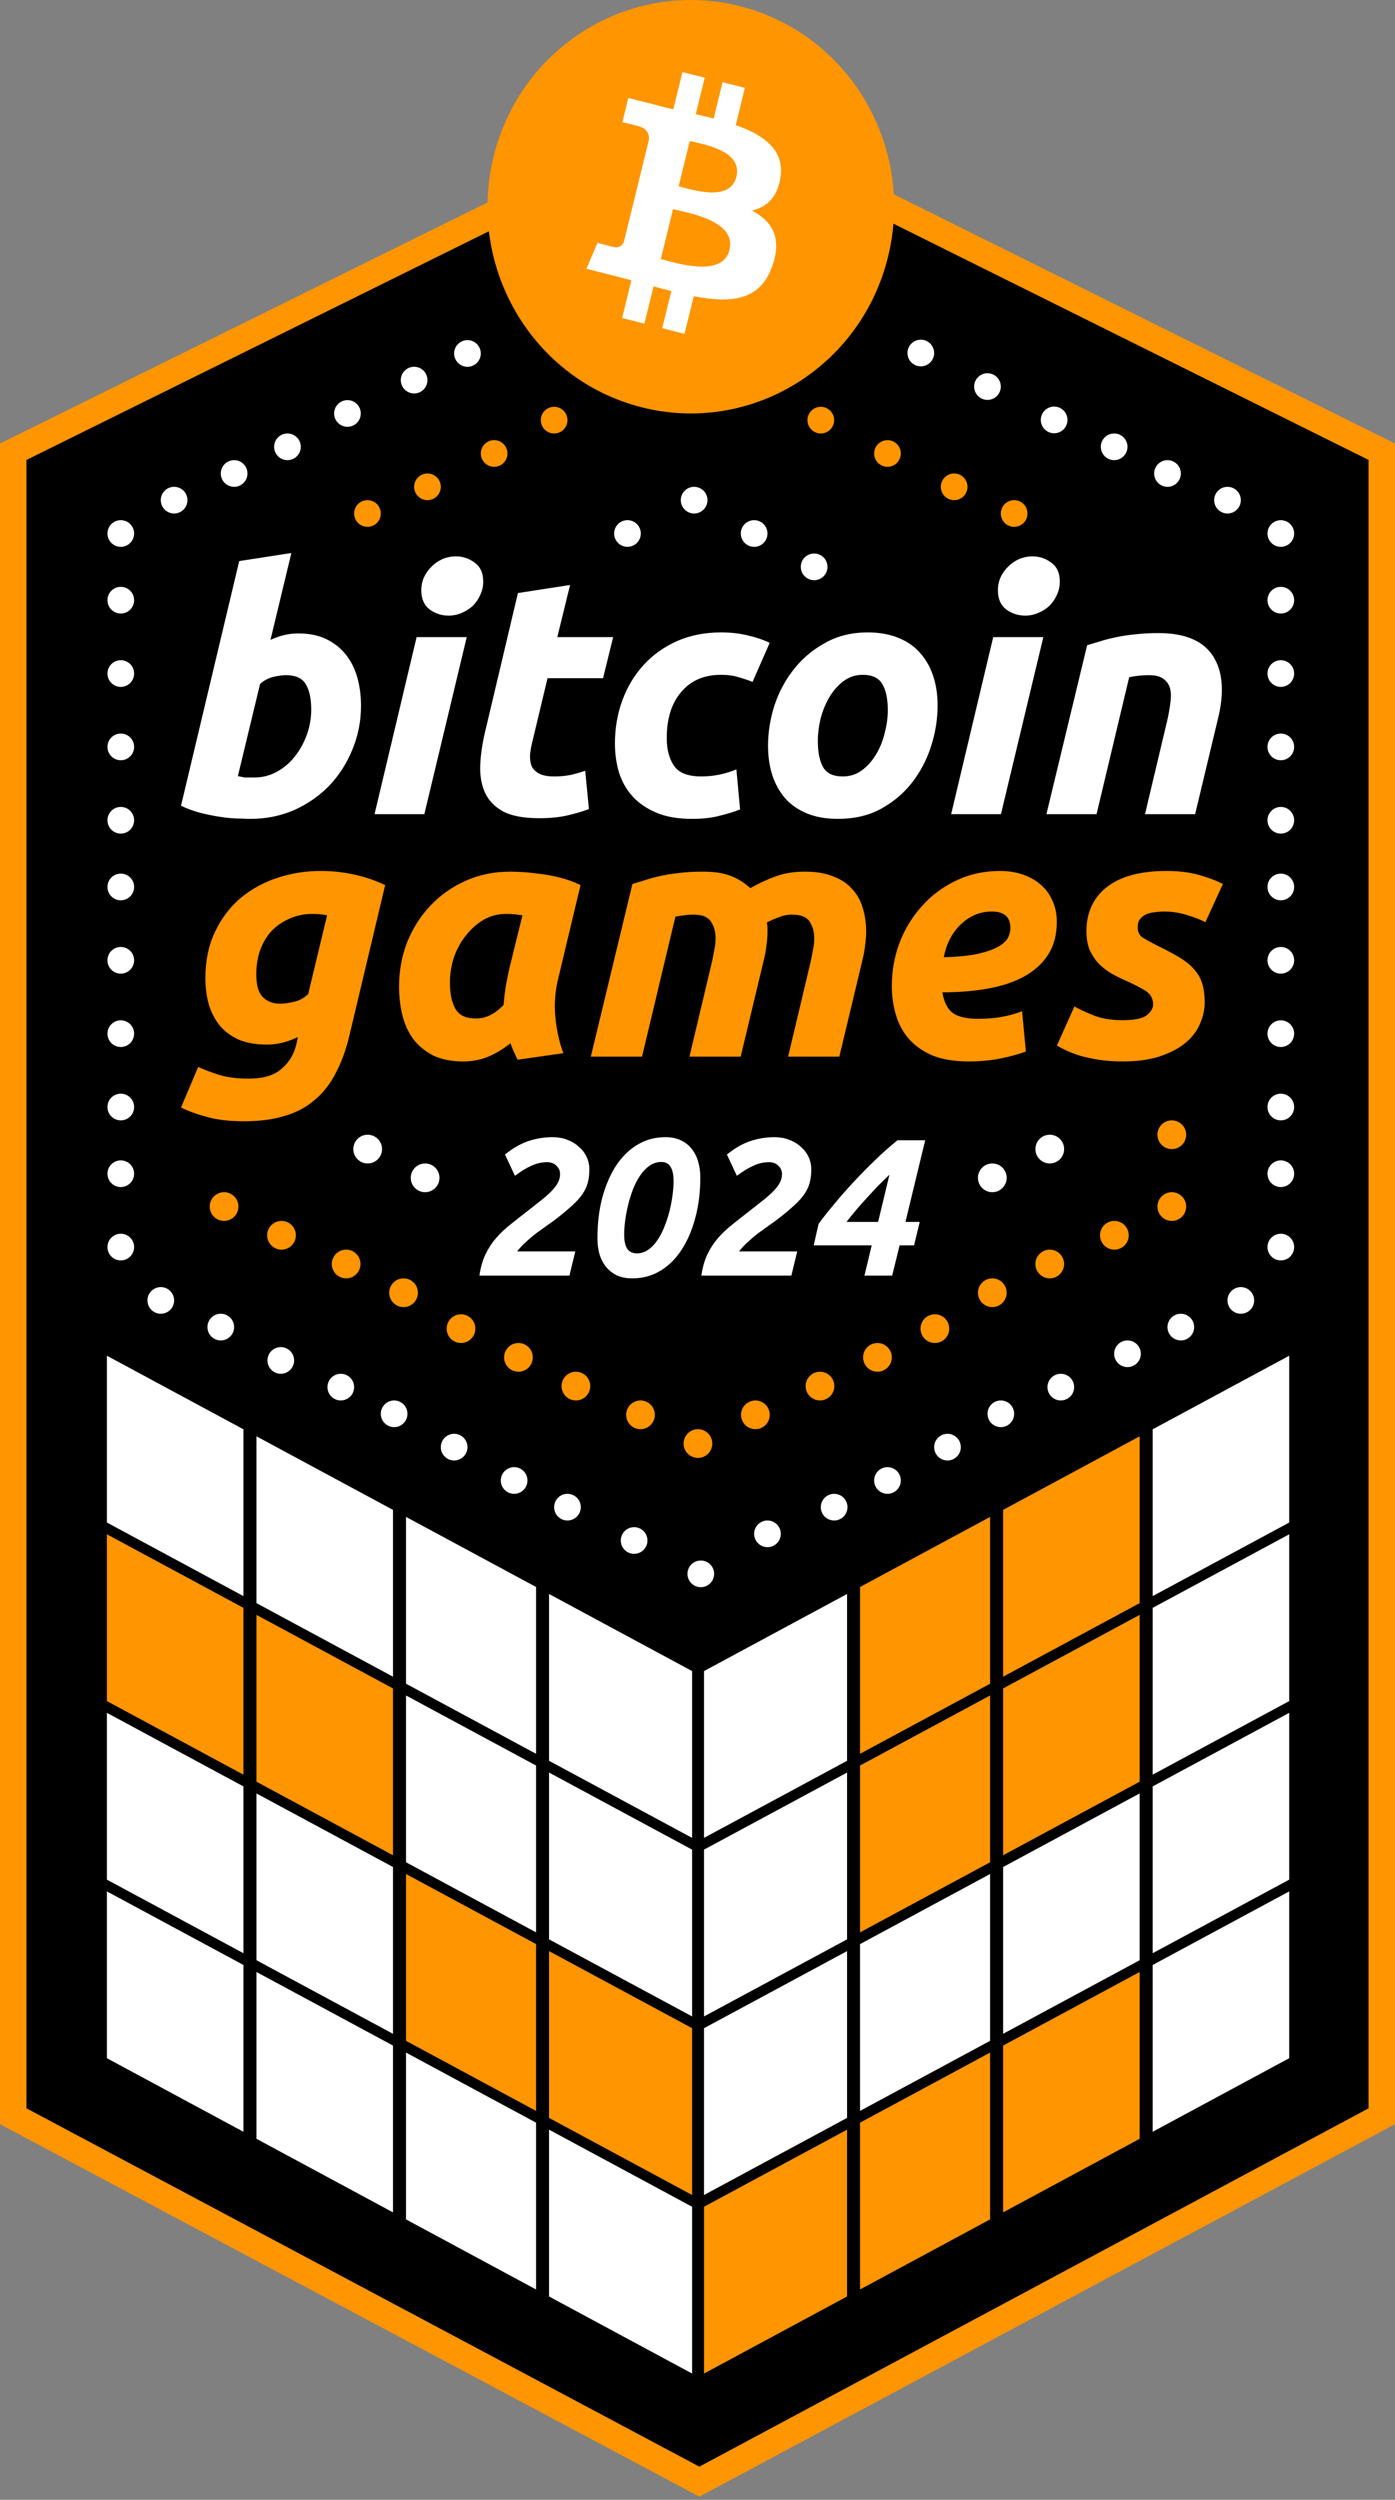 <svg width="211" height="378" viewBox="0 0 211 378" fill="none" xmlns="http://www.w3.org/2000/svg">
<rect x="0" y="0" width="211" height="378" fill="#808080" stroke="none"/>
<path d="M209 320L105.782 375.253L2 320L2 68.306L105.782 17L209 68.306L209 320Z" fill="black" stroke="#FF9500" stroke-width="4"/>
<circle cx="70.706" cy="53.446" r="2.017" fill="white"/>
<circle cx="83.816" cy="63.529" r="2.017" fill="#FF9500"/>
<circle cx="94.907" cy="80.672" r="2.017" fill="white"/>
<circle cx="2.017" cy="2.017" r="2.017" transform="matrix(-1 0 0 1 141.293 51.363)" fill="white"/>
<circle cx="2.017" cy="2.017" r="2.017" transform="matrix(-1 0 0 1 126.168 61.513)" fill="#FF9500"/>
<circle cx="2.017" cy="2.017" r="2.017" transform="matrix(-1 0 0 1 107.008 73.614)" fill="white"/>
<circle cx="62.638" cy="57.479" r="2.017" fill="white"/>
<circle cx="74.74" cy="68.571" r="2.017" fill="#FF9500"/>
<circle cx="2.017" cy="2.017" r="2.017" transform="matrix(-1 0 0 1 151.377 56.438)" fill="white"/>
<circle cx="2.017" cy="2.017" r="2.017" transform="matrix(-1 0 0 1 136.252 66.555)" fill="#FF9500"/>
<circle cx="2.017" cy="2.017" r="2.017" transform="matrix(-1 0 0 1 116.084 78.656)" fill="white"/>
<circle cx="52.554" cy="62.521" r="2.017" fill="white"/>
<circle cx="64.656" cy="73.613" r="2.017" fill="#FF9500"/>
<circle cx="2.017" cy="2.017" r="2.017" transform="matrix(-1 0 0 1 161.461 61.48)" fill="white"/>
<circle cx="2.017" cy="2.017" r="2.017" transform="matrix(-1 0 0 1 146.336 71.597)" fill="#FF9500"/>
<circle cx="2.017" cy="2.017" r="2.017" transform="matrix(-1 0 0 1 125.16 83.698)" fill="white"/>
<circle cx="43.478" cy="67.563" r="2.017" fill="white"/>
<circle cx="55.579" cy="77.647" r="2.017" fill="#FF9500"/>
<circle cx="153.394" cy="77.647" r="2.017" fill="#FF9500"/>
<circle cx="2.017" cy="2.017" r="2.017" transform="matrix(-1 0 0 1 170.537 65.546)" fill="white"/>
<circle cx="35.413" cy="71.597" r="2.017" fill="white"/>
<circle cx="2.017" cy="2.017" r="2.017" transform="matrix(-1 0 0 1 178.605 69.58)" fill="white"/>
<circle cx="26.337" cy="75.63" r="2.017" fill="white"/>
<circle cx="2.017" cy="2.017" r="2.017" transform="matrix(-1 0 0 1 187.682 73.614)" fill="white"/>
<circle cx="18.269" cy="80.672" r="2.017" fill="white"/>
<circle cx="2.017" cy="2.017" r="2.017" transform="matrix(-1 0 0 1 195.746 78.656)" fill="white"/>
<circle cx="18.269" cy="90.756" r="2.017" fill="white"/>
<circle cx="2.017" cy="2.017" r="2.017" transform="matrix(-1 0 0 1 195.746 88.74)" fill="white"/>
<circle cx="18.269" cy="101.849" r="2.017" fill="white"/>
<circle cx="2.017" cy="2.017" r="2.017" transform="matrix(-1 0 0 1 195.746 99.832)" fill="white"/>
<circle cx="18.269" cy="112.941" r="2.017" fill="white"/>
<circle cx="2.017" cy="2.017" r="2.017" transform="matrix(-1 0 0 1 195.746 110.924)" fill="white"/>
<circle cx="18.269" cy="124.034" r="2.017" fill="white"/>
<circle cx="2.017" cy="2.017" r="2.017" transform="matrix(-1 0 0 1 195.746 122.017)" fill="white"/>
<circle cx="18.269" cy="134.118" r="2.017" fill="white"/>
<circle cx="2.017" cy="2.017" r="2.017" transform="matrix(-1 0 0 1 195.746 132.101)" fill="white"/>
<circle cx="18.269" cy="145.21" r="2.017" fill="white"/>
<circle cx="2.017" cy="2.017" r="2.017" transform="matrix(-1 0 0 1 195.746 143.193)" fill="white"/>
<circle cx="18.269" cy="156.302" r="2.017" fill="white"/>
<circle cx="2.017" cy="2.017" r="2.017" transform="matrix(-1 0 0 1 195.746 154.286)" fill="white"/>
<circle cx="18.269" cy="167.395" r="2.017" fill="white"/>
<circle cx="2.017" cy="2.017" r="2.017" transform="matrix(-1 0 0 1 195.746 165.378)" fill="white"/>
<circle cx="18.269" cy="177.479" r="2.017" fill="white"/>
<circle cx="2.017" cy="2.017" r="2.017" transform="matrix(-1 0 0 1 195.746 175.462)" fill="white"/>
<circle cx="18.269" cy="188.571" r="2.017" fill="white"/>
<circle cx="2.017" cy="2.017" r="2.017" transform="matrix(-1 0 0 1 195.746 186.555)" fill="white"/>
<circle cx="24.32" cy="196.639" r="2.017" fill="white"/>
<circle cx="2.017" cy="2.017" r="2.017" transform="matrix(-1 0 0 1 189.697 194.622)" fill="white"/>
<circle cx="33.394" cy="200.672" r="2.017" fill="white"/>
<circle cx="2.017" cy="2.017" r="2.017" transform="matrix(-1 0 0 1 180.621 198.655)" fill="white"/>
<circle cx="42.47" cy="205.714" r="2.017" fill="white"/>
<circle cx="2.017" cy="2.017" r="2.017" transform="matrix(-1 0 0 1 172.555 202.689)" fill="white"/>
<circle cx="51.546" cy="209.748" r="2.017" fill="white"/>
<circle cx="2.017" cy="2.017" r="2.017" transform="matrix(-1 0 0 1 162.469 207.731)" fill="white"/>
<circle cx="59.614" cy="213.782" r="2.017" fill="white"/>
<circle cx="2.017" cy="2.017" r="2.017" transform="matrix(-1 0 0 1 153.396 211.765)" fill="white"/>
<circle cx="68.691" cy="218.823" r="2.017" fill="white"/>
<circle cx="2.017" cy="2.017" r="2.017" transform="matrix(-1 0 0 1 145.328 216.807)" fill="white"/>
<circle cx="77.763" cy="223.866" r="2.017" fill="white"/>
<circle cx="2.017" cy="2.017" r="2.017" transform="matrix(-1 0 0 1 136.252 221.849)" fill="white"/>
<circle cx="85.831" cy="227.899" r="2.017" fill="white"/>
<circle cx="2.017" cy="2.017" r="2.017" transform="matrix(-1 0 0 1 128.184 225.882)" fill="white"/>
<circle cx="95.915" cy="232.941" r="2.017" fill="white"/>
<circle cx="2.017" cy="2.017" r="2.017" transform="matrix(-1 0 0 1 118.1 229.916)" fill="white"/>
<circle cx="2.017" cy="2.017" r="2.017" transform="matrix(-1 0 0 1 108.016 235.966)" fill="white"/>
<circle cx="33.893" cy="182.444" r="2.172" fill="#FF9500"/>
<circle cx="42.58" cy="186.788" r="2.172" fill="#FF9500"/>
<circle cx="2.172" cy="2.172" r="2.172" transform="matrix(-1 0 0 1 170.725 184.616)" fill="#FF9500"/>
<circle cx="2.172" cy="2.172" r="2.172" transform="matrix(-1 0 0 1 179.414 180.272)" fill="#FF9500"/>
<circle cx="2.172" cy="2.172" r="2.172" transform="matrix(-1 0 0 1 179.414 169.412)" fill="#FF9500"/>
<circle cx="52.355" cy="191.131" r="2.172" fill="#FF9500"/>
<circle cx="2.172" cy="2.172" r="2.172" transform="matrix(-1 0 0 1 160.953 188.959)" fill="#FF9500"/>
<circle cx="61.041" cy="195.475" r="2.172" fill="#FF9500"/>
<circle cx="2.172" cy="2.172" r="2.172" transform="matrix(-1 0 0 1 152.264 193.303)" fill="#FF9500"/>
<circle cx="69.731" cy="200.905" r="2.172" fill="#FF9500"/>
<circle cx="2.172" cy="2.172" r="2.172" transform="matrix(-1 0 0 1 143.576 198.733)" fill="#FF9500"/>
<circle cx="78.418" cy="205.249" r="2.172" fill="#FF9500"/>
<circle cx="2.172" cy="2.172" r="2.172" transform="matrix(-1 0 0 1 134.889 203.077)" fill="#FF9500"/>
<circle cx="87.106" cy="209.593" r="2.172" fill="#FF9500"/>
<circle cx="2.172" cy="2.172" r="2.172" transform="matrix(-1 0 0 1 126.199 207.421)" fill="#FF9500"/>
<circle cx="96.879" cy="213.937" r="2.172" fill="#FF9500"/>
<circle cx="2.172" cy="2.172" r="2.172" transform="matrix(-1 0 0 1 116.428 211.765)" fill="#FF9500"/>
<circle cx="2.172" cy="2.172" r="2.172" transform="matrix(-1 0 0 1 107.738 216.109)" fill="#FF9500"/>
<circle cx="33.893" cy="165.068" r="2.172" fill="#FF9500"/>
<circle cx="2.172" cy="2.172" r="2.172" transform="matrix(-1 0 0 1 179.414 152.036)" fill="#FF9500"/>
<circle cx="2.172" cy="2.172" r="2.172" transform="matrix(-1 0 0 1 160.953 171.584)" fill="white"/>
<circle cx="55.613" cy="173.756" r="2.172" fill="white"/>
<circle cx="2.172" cy="2.172" r="2.172" transform="matrix(-1 0 0 1 152.264 175.928)" fill="white"/>
<circle cx="64.301" cy="178.1" r="2.172" fill="white"/>
<path fill-rule="evenodd" clip-rule="evenodd" d="M49.363 96.647C48.175 96.071 46.767 95.782 45.139 95.782C44.359 95.782 43.629 95.867 42.951 96.037C42.272 96.206 41.594 96.444 40.915 96.749L44.07 83.62L36.183 84.841L27.379 121.837C28.363 122.312 29.398 122.685 30.483 122.957C31.603 123.228 32.654 123.432 33.638 123.567C34.622 123.703 35.487 123.771 36.233 123.771C37.014 123.805 37.557 123.822 37.862 123.822C40.237 123.822 42.442 123.381 44.477 122.499C46.513 121.583 48.277 120.361 49.77 118.835C51.262 117.274 52.433 115.459 53.281 113.39C54.163 111.286 54.604 109.064 54.604 106.723C54.604 105.197 54.417 103.772 54.044 102.449C53.671 101.126 53.094 99.972 52.314 98.988C51.534 98.004 50.55 97.224 49.363 96.647ZM41.882 116.697C40.83 117.274 39.711 117.562 38.523 117.562H37.607H36.997L36.488 117.461C36.352 117.427 36.183 117.393 35.979 117.359L39.338 103.416C39.948 102.873 40.627 102.516 41.373 102.347C42.154 102.177 42.781 102.092 43.256 102.092C44.715 102.092 45.716 102.55 46.258 103.466C46.801 104.382 47.073 105.655 47.073 107.283C47.073 108.606 46.852 109.878 46.411 111.1C45.97 112.321 45.359 113.424 44.579 114.407C43.833 115.357 42.934 116.121 41.882 116.697ZM64.184 123.11H56.653L63.014 96.342H70.596L64.184 123.11ZM67.848 93.086C66.797 93.086 65.847 92.78 64.999 92.17C64.15 91.525 63.726 90.558 63.726 89.269C63.726 88.556 63.862 87.895 64.133 87.284C64.439 86.64 64.829 86.097 65.304 85.656C65.779 85.181 66.322 84.808 66.932 84.536C67.577 84.265 68.255 84.129 68.968 84.129C70.02 84.129 70.969 84.451 71.818 85.096C72.666 85.707 73.09 86.657 73.09 87.946C73.09 88.658 72.937 89.337 72.632 89.981C72.36 90.592 71.987 91.135 71.512 91.61C71.037 92.051 70.478 92.407 69.833 92.678C69.222 92.95 68.561 93.086 67.848 93.086ZM151.397 123.11H143.865L150.226 96.342H157.809L151.397 123.11ZM155.061 93.086C154.009 93.086 153.059 92.78 152.211 92.17C151.363 91.525 150.939 90.558 150.939 89.269C150.939 88.556 151.074 87.895 151.346 87.284C151.651 86.64 152.041 86.097 152.516 85.656C152.991 85.181 153.534 84.808 154.145 84.536C154.789 84.265 155.468 84.129 156.18 84.129C157.232 84.129 158.182 84.451 159.03 85.096C159.878 85.707 160.302 86.657 160.302 87.946C160.302 88.658 160.149 89.337 159.844 89.981C159.573 90.592 159.199 91.135 158.725 91.61C158.25 92.051 157.69 92.407 157.045 92.678C156.435 92.95 155.773 93.086 155.061 93.086ZM164.434 97.564C165.011 97.394 165.638 97.207 166.317 97.004C167.029 96.766 167.809 96.563 168.658 96.393C169.54 96.189 170.507 96.037 171.558 95.935C172.644 95.799 173.865 95.731 175.222 95.731C179.225 95.731 181.973 96.885 183.466 99.192C184.959 101.499 185.213 104.654 184.229 108.657L180.769 123.109H173.187L176.545 108.962C176.749 108.08 176.901 107.232 177.003 106.418C177.139 105.57 177.139 104.841 177.003 104.23C176.868 103.585 176.545 103.076 176.036 102.703C175.561 102.296 174.815 102.093 173.797 102.093C172.813 102.093 171.813 102.194 170.795 102.398L165.859 123.109H158.276L164.434 97.564ZM122.072 123.007C123.395 123.55 124.956 123.821 126.754 123.821C129.23 123.821 131.401 123.313 133.267 122.295C135.167 121.243 136.745 119.903 138 118.275C139.255 116.646 140.205 114.814 140.85 112.779C141.494 110.743 141.817 108.708 141.817 106.672C141.817 105.044 141.596 103.568 141.155 102.245C140.714 100.888 140.052 99.717 139.17 98.734C138.322 97.75 137.22 96.986 135.863 96.444C134.54 95.901 132.996 95.629 131.232 95.629C128.823 95.629 126.686 96.155 124.82 97.207C122.954 98.225 121.376 99.548 120.087 101.176C118.798 102.805 117.814 104.637 117.136 106.672C116.491 108.708 116.169 110.743 116.169 112.779C116.169 114.407 116.389 115.9 116.83 117.257C117.271 118.58 117.916 119.733 118.764 120.717C119.646 121.701 120.749 122.464 122.072 123.007ZM127.568 103.008C128.416 102.364 129.4 102.041 130.519 102.041C131.944 102.041 132.928 102.516 133.471 103.466C134.014 104.382 134.285 105.705 134.285 107.435C134.285 108.487 134.132 109.607 133.827 110.794C133.556 111.947 133.132 113.016 132.555 114C131.978 114.984 131.266 115.798 130.418 116.443C129.569 117.087 128.586 117.409 127.466 117.409C126.041 117.409 125.057 116.951 124.515 116.036C123.972 115.086 123.7 113.746 123.7 112.015C123.7 110.964 123.836 109.861 124.107 108.708C124.413 107.52 124.854 106.435 125.431 105.451C126.007 104.467 126.72 103.653 127.568 103.008ZM93.011 112.422C93.011 110.116 93.385 107.944 94.131 105.909C94.877 103.873 95.946 102.092 97.337 100.565C98.728 99.039 100.407 97.835 102.375 96.952C104.377 96.07 106.599 95.629 109.041 95.629C110.568 95.629 111.925 95.782 113.112 96.087C114.334 96.359 115.436 96.732 116.42 97.207L113.825 103.11C113.146 102.838 112.434 102.601 111.688 102.397C110.975 102.16 110.093 102.041 109.041 102.041C106.497 102.041 104.495 102.906 103.037 104.637C101.578 106.333 100.848 108.657 100.848 111.608C100.848 113.338 101.221 114.746 101.968 115.832C102.714 116.884 104.088 117.409 106.09 117.409C107.074 117.409 108.024 117.308 108.94 117.104C109.856 116.901 110.67 116.646 111.382 116.341L111.942 122.397C110.992 122.77 109.94 123.092 108.787 123.363C107.667 123.669 106.293 123.821 104.665 123.821C102.562 123.821 100.78 123.516 99.322 122.905C97.863 122.295 96.659 121.481 95.709 120.463C94.759 119.411 94.063 118.19 93.622 116.799C93.215 115.408 93.011 113.949 93.011 112.422ZM86.227 88.454L78.339 89.676L73.352 110.743C72.945 112.474 72.708 114.119 72.64 115.68C72.572 117.24 72.809 118.631 73.352 119.852C73.895 121.04 74.811 121.99 76.1 122.702C77.389 123.381 79.204 123.72 81.545 123.72C83.174 123.72 84.582 123.584 85.769 123.313C86.956 123.041 88.059 122.719 89.077 122.346L88.517 116.545C87.737 116.816 86.956 117.037 86.176 117.206C85.43 117.342 84.649 117.41 83.835 117.41C82.885 117.41 82.139 117.274 81.596 117.003C81.053 116.731 80.663 116.358 80.426 115.883C80.222 115.374 80.137 114.781 80.171 114.102C80.239 113.424 80.375 112.694 80.578 111.914L82.817 102.55H91.214L92.741 96.342H84.293L86.227 88.454Z" fill="white"/>
<path fill-rule="evenodd" clip-rule="evenodd" d="M85.775 172.336C85.106 172.08 84.377 171.952 83.59 171.952C82.33 171.952 81.109 172.149 79.928 172.543C78.747 172.937 77.565 173.616 76.384 174.58L77.89 177.799C78.796 177.11 79.633 176.598 80.4 176.264C81.168 175.909 81.956 175.732 82.763 175.732C83.334 175.732 83.796 175.909 84.151 176.264C84.525 176.598 84.712 177.022 84.712 177.534C84.712 177.947 84.623 178.341 84.446 178.715C84.269 179.089 83.984 179.492 83.59 179.926C83.216 180.339 82.714 180.802 82.084 181.314C81.473 181.806 80.725 182.396 79.839 183.085C78.894 183.814 78.018 184.503 77.211 185.153C76.404 185.783 75.675 186.472 75.026 187.22C74.396 187.948 73.864 188.765 73.431 189.671C72.998 190.576 72.693 191.649 72.516 192.89H86.129L87.015 189.228H78.215C78.648 188.677 79.111 188.184 79.603 187.751C80.095 187.298 80.597 186.875 81.109 186.481C81.641 186.088 82.172 185.704 82.704 185.33C83.255 184.956 83.796 184.562 84.328 184.149C85.234 183.44 85.992 182.8 86.602 182.229C87.232 181.658 87.734 181.097 88.108 180.546C88.482 179.994 88.748 179.424 88.905 178.833C89.063 178.242 89.142 177.573 89.142 176.825C89.142 176.155 89.004 175.525 88.728 174.935C88.453 174.344 88.059 173.832 87.547 173.399C87.055 172.946 86.464 172.592 85.775 172.336ZM96.33 189.523C96.96 189.523 97.54 189.336 98.072 188.962C98.603 188.588 99.066 188.096 99.46 187.486C99.873 186.875 100.228 186.186 100.523 185.418C100.838 184.631 101.094 183.834 101.291 183.026C101.488 182.219 101.635 181.432 101.734 180.664C101.832 179.896 101.881 179.217 101.881 178.626C101.881 177.622 101.724 176.884 101.409 176.411C101.114 175.939 100.651 175.703 100.021 175.703C99.371 175.703 98.781 175.89 98.249 176.264C97.718 176.638 97.245 177.13 96.832 177.74C96.418 178.351 96.054 179.049 95.739 179.837C95.444 180.624 95.198 181.422 95.001 182.229C94.804 183.036 94.656 183.824 94.558 184.591C94.459 185.359 94.41 186.039 94.41 186.629C94.41 187.653 94.568 188.391 94.883 188.844C95.198 189.297 95.68 189.523 96.33 189.523ZM95.65 193.303C94.686 193.303 93.869 193.136 93.199 192.801C92.53 192.447 91.979 191.984 91.546 191.413C91.132 190.842 90.827 190.202 90.63 189.494C90.453 188.765 90.364 188.017 90.364 187.249C90.364 185.005 90.61 182.948 91.103 181.077C91.615 179.207 92.313 177.593 93.199 176.234C94.105 174.876 95.188 173.823 96.448 173.074C97.708 172.326 99.106 171.952 100.641 171.952C101.606 171.952 102.423 172.129 103.092 172.484C103.762 172.818 104.303 173.271 104.716 173.842C105.15 174.413 105.455 175.063 105.632 175.791C105.829 176.5 105.927 177.238 105.927 178.006C105.927 180.25 105.671 182.308 105.159 184.178C104.667 186.048 103.968 187.663 103.063 189.021C102.177 190.38 101.104 191.433 99.844 192.181C98.584 192.929 97.186 193.303 95.65 193.303ZM119.342 172.336C118.673 172.08 117.944 171.952 117.157 171.952C115.897 171.952 114.676 172.149 113.495 172.543C112.314 172.937 111.133 173.616 109.951 174.58L111.457 177.799C112.363 177.11 113.2 176.598 113.967 176.264C114.735 175.909 115.523 175.732 116.33 175.732C116.901 175.732 117.364 175.909 117.718 176.264C118.092 176.598 118.279 177.022 118.279 177.534C118.279 177.947 118.19 178.341 118.013 178.715C117.836 179.089 117.551 179.492 117.157 179.926C116.783 180.339 116.281 180.802 115.651 181.314C115.04 181.806 114.292 182.396 113.406 183.085C112.461 183.814 111.585 184.503 110.778 185.153C109.971 185.783 109.243 186.472 108.593 187.22C107.963 187.948 107.431 188.765 106.998 189.671C106.565 190.576 106.26 191.649 106.083 192.89H119.696L120.582 189.228H111.782C112.215 188.677 112.678 188.184 113.17 187.751C113.662 187.298 114.164 186.875 114.676 186.481C115.208 186.088 115.739 185.704 116.271 185.33C116.822 184.956 117.364 184.562 117.895 184.149C118.801 183.44 119.559 182.8 120.169 182.229C120.799 181.658 121.301 181.097 121.675 180.546C122.049 179.994 122.315 179.424 122.472 178.833C122.63 178.242 122.709 177.573 122.709 176.825C122.709 176.155 122.571 175.525 122.295 174.935C122.02 174.344 121.626 173.832 121.114 173.399C120.622 172.946 120.031 172.592 119.342 172.336ZM132.91 179.217C133.481 178.646 134.022 178.114 134.534 177.622L132.821 184.769H128.037C128.51 184.158 129.012 183.538 129.543 182.908C130.094 182.259 130.655 181.629 131.226 181.018C131.797 180.388 132.358 179.788 132.91 179.217ZM136.955 184.769L139.938 172.425H135.745C134.642 173.311 133.52 174.305 132.378 175.407C131.236 176.51 130.134 177.632 129.071 178.774C128.008 179.916 127.023 181.038 126.118 182.14C125.212 183.223 124.444 184.198 123.814 185.064L123.076 188.312H131.847L130.754 192.89H134.947L136.069 188.312H138.255L139.111 184.769H136.955Z" fill="white"/>
<path fill-rule="evenodd" clip-rule="evenodd" d="M50.826 162.165C51.692 160.536 52.386 158.595 52.906 156.343L58.26 133.831C56.701 133.103 55.106 132.566 53.477 132.22C51.848 131.873 50.202 131.7 48.538 131.7C46.251 131.7 44.05 132.046 41.936 132.739C39.856 133.433 38.002 134.455 36.373 135.807C34.779 137.159 33.496 138.857 32.526 140.902C31.555 142.912 31.07 145.234 31.07 147.868C31.07 149.324 31.243 150.676 31.59 151.923C31.971 153.137 32.526 154.194 33.254 155.095C34.016 155.996 34.987 156.706 36.165 157.226C37.343 157.712 38.747 157.954 40.376 157.954C41.243 157.954 42.057 157.85 42.82 157.642C43.617 157.434 44.362 157.157 45.055 156.81L44.847 157.798C44.501 159.358 43.755 160.623 42.612 161.593C41.503 162.599 39.839 163.101 37.621 163.101C35.922 163.101 34.484 162.928 33.306 162.581C32.162 162.235 31.053 161.819 29.978 161.333L27.379 167.468C28.592 168.057 29.944 168.543 31.434 168.924C32.924 169.34 34.761 169.548 36.945 169.548C39.302 169.548 41.364 169.27 43.132 168.716C44.899 168.196 46.407 167.382 47.655 166.272C48.937 165.198 49.994 163.829 50.826 162.165ZM47.291 138.198C48.157 138.198 48.885 138.268 49.474 138.406L46.615 150.312C45.956 150.936 45.211 151.334 44.379 151.508C43.582 151.681 42.941 151.767 42.456 151.767C41.728 151.767 41.121 151.646 40.636 151.404C40.151 151.161 39.77 150.849 39.492 150.468C39.215 150.052 39.025 149.584 38.92 149.064C38.816 148.51 38.764 147.92 38.764 147.296C38.764 146.014 38.955 144.818 39.336 143.709C39.752 142.565 40.324 141.595 41.052 140.798C41.815 140.001 42.716 139.377 43.755 138.926C44.795 138.441 45.974 138.198 47.291 138.198ZM134.892 149.064C134.892 146.846 135.273 144.697 136.036 142.617C136.833 140.538 137.942 138.701 139.363 137.107C140.784 135.478 142.5 134.178 144.51 133.207C146.555 132.202 148.808 131.7 151.269 131.7C152.482 131.7 153.608 131.873 154.648 132.22C155.688 132.566 156.589 133.069 157.352 133.727C158.149 134.386 158.755 135.2 159.171 136.171C159.622 137.107 159.847 138.181 159.847 139.394C159.847 141.335 159.414 142.981 158.547 144.333C157.681 145.685 156.468 146.794 154.908 147.66C153.383 148.492 151.563 149.099 149.449 149.48C147.335 149.861 145.03 150.052 142.535 150.052C142.777 151.508 143.297 152.547 144.094 153.171C144.926 153.76 146.226 154.055 147.993 154.055C149.103 154.055 150.229 153.968 151.373 153.795C152.517 153.587 153.591 153.292 154.596 152.911L155.168 158.994C154.198 159.375 152.95 159.722 151.425 160.034C149.934 160.346 148.305 160.502 146.538 160.502C144.389 160.502 142.569 160.207 141.079 159.618C139.623 158.994 138.427 158.162 137.492 157.122C136.591 156.083 135.932 154.869 135.516 153.483C135.1 152.097 134.892 150.624 134.892 149.064ZM150.021 137.834C148.253 137.834 146.694 138.476 145.342 139.758C144.025 141.006 143.159 142.669 142.743 144.749C144.891 144.68 146.624 144.506 147.941 144.229C149.259 143.917 150.281 143.553 151.009 143.137C151.737 142.721 152.222 142.271 152.465 141.786C152.707 141.3 152.828 140.815 152.828 140.33C152.828 138.666 151.893 137.834 150.021 137.834ZM169.79 154.263C171.557 154.263 172.77 154.02 173.429 153.535C174.088 153.015 174.417 152.461 174.417 151.871C174.417 151.49 174.347 151.161 174.209 150.884C174.105 150.606 173.914 150.346 173.637 150.104C173.36 149.861 172.978 149.619 172.493 149.376C172.008 149.099 171.384 148.787 170.622 148.44C169.755 148.059 168.941 147.66 168.178 147.244C167.416 146.794 166.74 146.274 166.151 145.685C165.596 145.061 165.145 144.368 164.799 143.605C164.487 142.808 164.331 141.872 164.331 140.798C164.331 137.99 165.353 135.772 167.398 134.143C169.478 132.514 172.493 131.7 176.444 131.7C178.316 131.7 179.98 131.908 181.435 132.324C182.891 132.739 184.069 133.19 184.971 133.675L182.319 139.446C181.591 139.065 180.655 138.701 179.512 138.354C178.368 138.008 177.242 137.834 176.132 137.834C175.647 137.834 175.162 137.869 174.677 137.938C174.226 137.973 173.793 138.077 173.377 138.25C172.996 138.424 172.684 138.666 172.441 138.978C172.199 139.29 172.077 139.706 172.077 140.226C172.077 140.919 172.337 141.439 172.857 141.786C173.412 142.132 174.174 142.548 175.145 143.033C176.496 143.692 177.623 144.298 178.524 144.853C179.425 145.407 180.136 145.997 180.655 146.621C181.21 147.244 181.609 147.955 181.851 148.752C182.094 149.549 182.215 150.485 182.215 151.56C182.215 152.669 181.973 153.76 181.487 154.835C181.037 155.909 180.309 156.862 179.304 157.694C178.299 158.526 177.016 159.202 175.457 159.722C173.897 160.242 172.025 160.502 169.842 160.502C168.49 160.502 167.26 160.415 166.151 160.242C165.076 160.068 164.123 159.86 163.291 159.618C162.459 159.341 161.749 159.063 161.16 158.786C160.605 158.509 160.172 158.283 159.86 158.11L162.511 152.183C163.1 152.53 164.019 152.963 165.267 153.483C166.514 154.003 168.022 154.263 169.79 154.263ZM97.527 133.103C96.868 133.311 96.244 133.502 95.655 133.675L89.364 159.774H97.111L102.154 138.614C102.674 138.51 103.124 138.441 103.505 138.406C103.887 138.337 104.355 138.302 104.909 138.302C106.226 138.302 107.11 138.666 107.561 139.394C108.011 140.087 108.236 140.919 108.236 141.889C108.236 142.479 108.167 143.085 108.028 143.709C107.925 144.298 107.821 144.835 107.717 145.321L104.285 159.774H112.032L115.567 145.009C115.74 144.316 115.862 143.622 115.931 142.929C116.035 142.236 116.087 141.578 116.087 140.954V140.278C116.087 140.035 116.052 139.775 115.983 139.498C116.503 139.221 117.092 138.961 117.75 138.718C118.409 138.441 119.102 138.302 119.83 138.302C121.147 138.302 122.031 138.666 122.481 139.394C122.932 140.087 123.157 140.919 123.157 141.889C123.157 142.479 123.088 143.085 122.949 143.709C122.845 144.298 122.741 144.835 122.637 145.321L119.206 159.774H126.953L130.488 145.009C130.661 144.316 130.782 143.622 130.852 142.929C130.956 142.236 131.008 141.578 131.008 140.954C131.008 139.602 130.834 138.372 130.488 137.262C130.141 136.119 129.587 135.148 128.824 134.351C128.062 133.519 127.091 132.895 125.913 132.479C124.769 132.029 123.383 131.804 121.754 131.804C120.055 131.804 118.565 132.046 117.283 132.531C116.035 132.982 114.77 133.571 113.487 134.299C112.586 133.467 111.581 132.843 110.472 132.427C109.398 132.012 108.028 131.804 106.365 131.804C104.978 131.804 103.748 131.873 102.674 132.012C101.634 132.115 100.681 132.271 99.814 132.479C98.982 132.653 98.22 132.861 97.527 133.103ZM84.432 147.972C83.947 149.948 83.808 151.941 84.016 153.951C84.224 155.926 84.623 157.694 85.212 159.254L78.297 160.242C78.089 159.826 77.899 159.427 77.725 159.046C77.552 158.665 77.379 158.231 77.205 157.746C76.235 158.543 75.16 159.202 73.982 159.722C72.804 160.242 71.487 160.502 70.031 160.502C68.298 160.502 66.808 160.207 65.56 159.618C64.347 158.994 63.342 158.179 62.544 157.174C61.782 156.134 61.227 154.939 60.881 153.587C60.534 152.201 60.361 150.728 60.361 149.168C60.361 146.776 60.777 144.524 61.609 142.409C62.475 140.295 63.654 138.458 65.144 136.898C66.669 135.304 68.454 134.056 70.499 133.155C72.544 132.254 74.762 131.804 77.153 131.804C77.465 131.804 78.003 131.821 78.765 131.856C79.562 131.89 80.463 131.977 81.469 132.115C82.474 132.219 83.531 132.41 84.64 132.687C85.749 132.965 86.806 133.346 87.811 133.831L84.432 147.972ZM79.025 138.406C78.575 138.337 78.159 138.285 77.777 138.25C77.431 138.216 76.998 138.198 76.478 138.198C75.299 138.198 74.19 138.493 73.15 139.082C72.145 139.671 71.261 140.451 70.499 141.422C69.736 142.357 69.13 143.449 68.679 144.697C68.263 145.945 68.055 147.244 68.055 148.596C68.055 150.26 68.333 151.577 68.887 152.547C69.442 153.518 70.464 154.003 71.955 154.003C72.752 154.003 73.462 153.847 74.086 153.535C74.745 153.223 75.438 152.703 76.166 151.975C76.235 151.109 76.339 150.208 76.478 149.272C76.651 148.301 76.824 147.418 76.998 146.62L79.025 138.406Z" fill="#FF9500"/>
<circle cx="103.983" cy="29.244" r="24.202" fill="white"/>
<path d="M134.323 38.823C130.214 55.569 113.524 65.761 97.044 61.585C80.57 57.41 70.541 40.447 74.652 23.702C78.758 6.953 95.448 -3.24 111.924 0.935C128.403 5.111 138.43 22.075 134.323 38.823ZM118.049 26.807C118.661 22.648 115.545 20.412 111.284 18.92L112.666 13.285L109.291 12.43L107.945 17.917C107.058 17.692 106.147 17.48 105.241 17.27L106.597 11.748L103.224 10.893L101.841 16.526C101.106 16.355 100.385 16.188 99.685 16.011L99.689 15.993L95.035 14.812L94.137 18.475C94.137 18.475 96.641 19.059 96.588 19.095C97.955 19.442 98.202 20.361 98.161 21.09L96.586 27.509C96.681 27.533 96.803 27.568 96.937 27.623C96.825 27.595 96.705 27.563 96.581 27.533L94.374 36.525C94.206 36.947 93.782 37.58 92.827 37.34C92.861 37.39 90.374 36.718 90.374 36.718L88.698 40.644L93.09 41.756C93.907 41.964 94.708 42.182 95.496 42.388L94.1 48.087L97.471 48.941L98.854 43.303C99.775 43.557 100.669 43.791 101.544 44.012L100.165 49.624L103.54 50.479L104.937 44.791C110.692 45.897 115.019 45.451 116.841 40.161C118.309 35.902 116.768 33.445 113.74 31.843C115.945 31.326 117.605 29.852 118.049 26.807ZM110.338 37.796C109.295 42.055 102.238 39.753 99.951 39.175L101.804 31.625C104.092 32.205 111.428 33.354 110.338 37.796ZM111.382 26.746C110.43 30.62 104.557 28.651 102.652 28.169L104.332 21.321C106.237 21.803 112.373 22.704 111.382 26.746Z" fill="#FF9500"/>
<path d="M195 284.222L174.346 295.349V270.127L195 259V284.222Z" fill="white"/>
<path d="M172.379 296.408L151.725 307.535V282.313L172.379 271.186V296.408Z" fill="white"/>
<path d="M149.756 308.596L130.086 319.193V293.97L149.756 283.373V308.596Z" fill="white"/>
<path d="M128.122 320.251L106.484 331.908V306.686L128.122 295.029V320.251Z" fill="white"/>
<path d="M16.168 284.222L36.822 295.349V270.127L16.168 259V284.222Z" fill="white"/>
<path d="M38.789 296.409L59.443 307.536V282.313L38.789 271.187V296.409Z" fill="white"/>
<path d="M61.412 308.596L81.082 319.193V293.971L61.412 283.374V308.596Z" fill="#FF9500"/>
<path d="M83.046 320.252L104.684 331.908V306.686L83.046 295.029V320.252Z" fill="#FF9500"/>
<path d="M195 257.222L174.346 268.349V243.127L195 232V257.222Z" fill="white"/>
<path d="M172.379 269.408L151.725 280.535V255.313L172.379 244.186V269.408Z" fill="#FF9500"/>
<path d="M149.756 281.596L130.086 292.193V266.97L149.756 256.373V281.596Z" fill="#FF9500"/>
<path d="M128.122 293.251L106.484 304.908V279.686L128.122 268.029V293.251Z" fill="white"/>
<path d="M16.168 257.222L36.822 268.349V243.127L16.168 232V257.222Z" fill="#FF9500"/>
<path d="M38.789 269.409L59.443 280.536V255.313L38.789 244.187V269.409Z" fill="#FF9500"/>
<path d="M61.412 281.596L81.082 292.193V266.971L61.412 256.374V281.596Z" fill="white"/>
<path d="M83.046 293.252L104.684 304.908V279.686L83.046 268.029V293.252Z" fill="white"/>
<path d="M195 311.222L174.346 322.349V297.127L195 286V311.222Z" fill="white"/>
<path d="M172.379 323.408L151.725 334.535V309.313L172.379 298.186V323.408Z" fill="#FF9500"/>
<path d="M149.756 335.596L130.086 346.193V320.97L149.756 310.373V335.596Z" fill="#FF9500"/>
<path d="M128.122 347.251L106.484 358.908V333.686L128.122 322.029V347.251Z" fill="#FF9500"/>
<path d="M16.168 311.222L36.822 322.349V297.127L16.168 286V311.222Z" fill="white"/>
<path d="M38.789 323.409L59.443 334.536V309.313L38.789 298.187V323.409Z" fill="white"/>
<path d="M61.412 335.596L81.082 346.193V320.971L61.412 310.374V335.596Z" fill="white"/>
<path d="M83.046 347.252L104.684 358.908V333.686L83.046 322.029V347.252Z" fill="white"/>
<path d="M195 230.222L174.346 241.349V216.127L195 205V230.222Z" fill="white"/>
<path d="M172.379 242.408L151.725 253.535V228.313L172.379 217.186V242.408Z" fill="#FF9500"/>
<path d="M149.756 254.596L130.086 265.193V239.97L149.756 229.373V254.596Z" fill="#FF9500"/>
<path d="M128.122 266.251L106.484 277.908V252.686L128.122 241.029V266.251Z" fill="white"/>
<path d="M16.168 230.222L36.822 241.349V216.127L16.168 205V230.222Z" fill="white"/>
<path d="M38.789 242.409L59.443 253.536V228.313L38.789 217.187V242.409Z" fill="white"/>
<path d="M61.412 254.596L81.082 265.193V239.971L61.412 229.374V254.596Z" fill="white"/>
<path d="M83.046 266.252L104.684 277.908V252.686L83.046 241.029V266.252Z" fill="white"/>
</svg>
